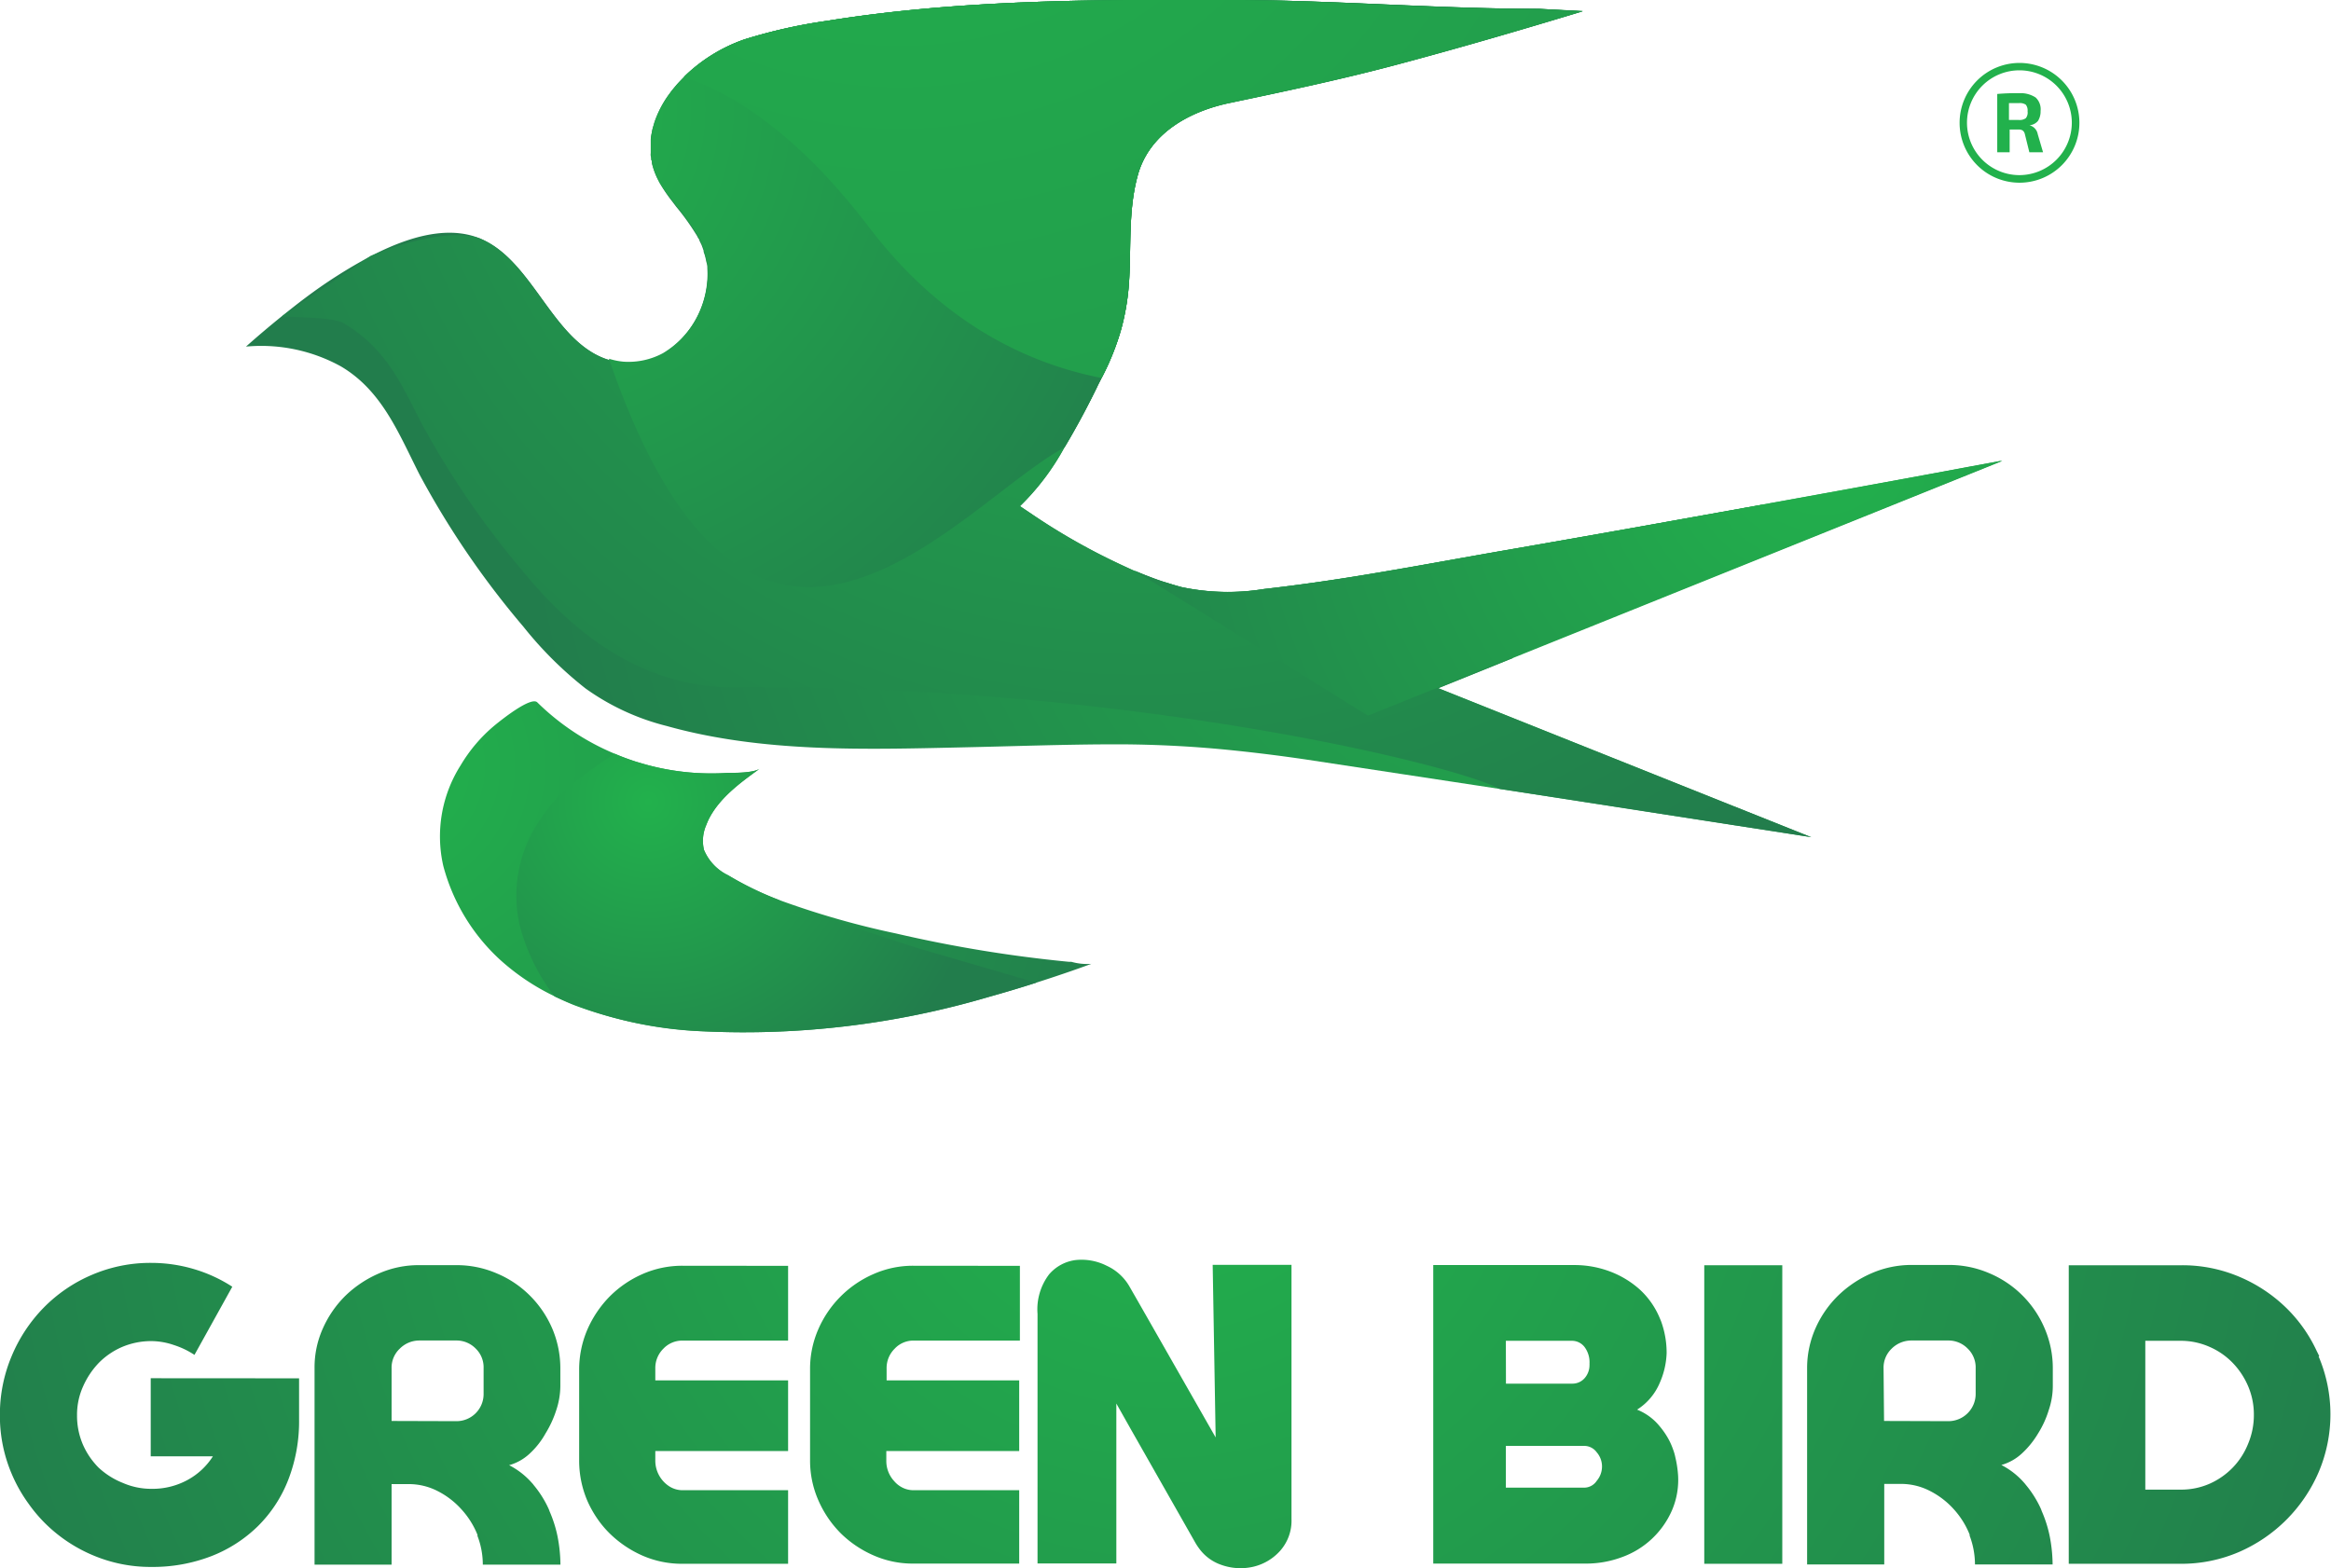 <svg xmlns="http://www.w3.org/2000/svg" xmlns:xlink="http://www.w3.org/1999/xlink" viewBox="0 0 236.62 159.22"><defs><style>.cls-1{fill:url(#radial-gradient);}.cls-2{fill:url(#radial-gradient-10);}.cls-3{fill:url(#radial-gradient-11);}.cls-4{fill:#22b14c;}.cls-5{fill:url(#radial-gradient-12);}.cls-6{fill:url(#radial-gradient-13);}.cls-7{fill:url(#radial-gradient-14);}.cls-8{fill:url(#radial-gradient-15);}.cls-9{fill:url(#radial-gradient-16);}</style><radialGradient id="radial-gradient" cx="118.43" cy="111.27" r="131.75" gradientUnits="userSpaceOnUse"><stop offset="0" stop-color="#22b14c"/><stop offset="1" stop-color="#227d4c"/></radialGradient><radialGradient id="radial-gradient-10" cx="164.01" cy="39.63" r="111.92" xlink:href="#radial-gradient"/><radialGradient id="radial-gradient-11" cx="115.32" cy="-5.15" r="107.86" xlink:href="#radial-gradient"/><radialGradient id="radial-gradient-12" cx="39.32" cy="77.78" r="79.32" xlink:href="#radial-gradient"/><radialGradient id="radial-gradient-13" cx="65.81" cy="81.4" r="35.15" xlink:href="#radial-gradient"/><radialGradient id="radial-gradient-14" cx="52.13" cy="11.11" r="75" xlink:href="#radial-gradient"/><radialGradient id="radial-gradient-15" cx="91.35" cy="-35.31" r="218.78" xlink:href="#radial-gradient"/><radialGradient id="radial-gradient-16" cx="185.06" cy="44.56" r="89.33" xlink:href="#radial-gradient"/></defs><title>Asset 4</title><g id="Layer_2" data-name="Layer 2"><g id="Layer_1-2" data-name="Layer 1"><path class="cls-1" d="M15.3,139.93v7.93h6.31A7,7,0,0,1,19,150.28l0,0a7.42,7.42,0,0,1-3.59.88,7.22,7.22,0,0,1-2.94-.6A7.87,7.87,0,0,1,10,149c-.12-.12-.24-.25-.34-.37a7.52,7.52,0,0,1-1.26-2,7.37,7.37,0,0,1-.58-2.93,7,7,0,0,1,.61-2.93,8.27,8.27,0,0,1,1.61-2.41,7.48,7.48,0,0,1,2.37-1.61,7.59,7.59,0,0,1,2.93-.59,7.15,7.15,0,0,1,2.31.4,8.44,8.44,0,0,1,2.09,1l3.13-5.64.71-1.28a14.92,14.92,0,0,0-3.86-1.78,15.22,15.22,0,0,0-4.38-.64,15,15,0,0,0-6,1.21,15.16,15.16,0,0,0-4.88,3.31,15.61,15.61,0,0,0-3.27,4.93,15.21,15.21,0,0,0-1.2,6,15,15,0,0,0,1.21,6,15.28,15.28,0,0,0,1.7,3,15,15,0,0,0,1.59,1.9,15.32,15.32,0,0,0,4.86,3.3,15,15,0,0,0,6,1.22A16.54,16.54,0,0,0,21.44,158a14,14,0,0,0,4.75-3.06,13.51,13.51,0,0,0,3.08-4.72,16.36,16.36,0,0,0,1.09-6.08v-4.2Z"/><path class="cls-1" d="M55.38,145.53a10.65,10.65,0,0,0,1.09-2.37,7.88,7.88,0,0,0,.41-2.42V139a10.33,10.33,0,0,0-.81-4.09l0,0a10.66,10.66,0,0,0-2.27-3.36,10.46,10.46,0,0,0-3.39-2.27,10.2,10.2,0,0,0-4.11-.83H42.58a10,10,0,0,0-4.09.83,11.37,11.37,0,0,0-3.39,2.24,10.81,10.81,0,0,0-2.32,3.34,9.63,9.63,0,0,0-.85,4v20h7.82v-8.18h1.68a6.39,6.39,0,0,1,3,.71,8.27,8.27,0,0,1,2.4,1.84,8.56,8.56,0,0,1,1.64,2.6s0,.08,0,.12a8.07,8.07,0,0,1,.54,2.91h7.88a15.44,15.44,0,0,0-.3-2.9,12.66,12.66,0,0,0-.8-2.51,2.83,2.83,0,0,0-.14-.35,10.66,10.66,0,0,0-1.49-2.34.91.91,0,0,0-.13-.16,7.84,7.84,0,0,0-2.35-1.84,5.05,5.05,0,0,0,2.07-1.16A8.25,8.25,0,0,0,55.38,145.53Zm-15.63-1.26,0-5.35a2.64,2.64,0,0,1,.84-2,2.8,2.8,0,0,1,2-.82h3.7a2.72,2.72,0,0,1,2,.82,2.65,2.65,0,0,1,.8,2v2.59a2.75,2.75,0,0,1-2.79,2.78Z"/><path class="cls-1" d="M69.31,128.51a10,10,0,0,0-4.08.84,10.88,10.88,0,0,0-3.33,2.27A11.14,11.14,0,0,0,59.62,135a10.29,10.29,0,0,0-.83,4.08v9.29a10.36,10.36,0,0,0,.83,4A11.05,11.05,0,0,0,61,154.69a10.44,10.44,0,0,0,.89,1,11.18,11.18,0,0,0,3.33,2.25,10,10,0,0,0,4.08.83H80V151.3H69.31a2.5,2.5,0,0,1-1.35-.38,3.11,3.11,0,0,1-1.44-2.6v-1H80v-7.17H66.52v-1.21a2.75,2.75,0,0,1,.81-2,2.64,2.64,0,0,1,2-.83H80v-7.59Z"/><path class="cls-1" d="M92.74,128.51a9.87,9.87,0,0,0-4.06.84,10.81,10.81,0,0,0-5.61,5.6,10,10,0,0,0-.84,4.08v9.29a10,10,0,0,0,.84,4,11,11,0,0,0,1.39,2.35,11.62,11.62,0,0,0,.88,1,11,11,0,0,0,3.34,2.25,9.86,9.86,0,0,0,4.06.83h10.72V151.3H92.74a2.49,2.49,0,0,1-1.34-.38,2.57,2.57,0,0,1-.62-.53,3,3,0,0,1-.81-2.07v-1h13.49v-7.17H90v-1.21a2.75,2.75,0,0,1,.81-2,2.59,2.59,0,0,1,2-.83h10.72v-7.59Z"/><path class="cls-1" d="M123.1,128.42l.3,17.44v.08l-7.64-13.39-1.1-1.92a5.11,5.11,0,0,0-2.32-2.12,5.65,5.65,0,0,0-3.13-.58,4.24,4.24,0,0,0-2.72,1.46,5.86,5.86,0,0,0-1.17,4v25.35h8V142.5l1.42,2.52,6.61,11.63a5.8,5.8,0,0,0,.34.52,4.64,4.64,0,0,0,2.26,1.7,5.78,5.78,0,0,0,3.23.21,5.26,5.26,0,0,0,2.76-1.62,4.6,4.6,0,0,0,1.16-3.23V128.42Z"/><path class="cls-1" d="M170.06,147.94a5.14,5.14,0,0,0-.23-.79,6.87,6.87,0,0,0-.5-1.11,7.81,7.81,0,0,0-.83-1.2,6.48,6.48,0,0,0-.44-.49,5.68,5.68,0,0,0-1.88-1.23,5.93,5.93,0,0,0,2.31-2.74,8.13,8.13,0,0,0,.69-3,9.37,9.37,0,0,0-.57-3.25l-.16-.38a8.2,8.2,0,0,0-2-2.83,9.55,9.55,0,0,0-3-1.82,10.2,10.2,0,0,0-3.69-.66H145.49v30.31h15.45a10.44,10.44,0,0,0,3.72-.66,8.77,8.77,0,0,0,5.05-4.72,7.8,7.8,0,0,0,.63-3.61A11,11,0,0,0,170.06,147.94Zm-17.2-11.81h6.72a1.61,1.61,0,0,1,1.26.62,2.59,2.59,0,0,1,.51,1.71.57.57,0,0,1,0,.13,2,2,0,0,1-.5,1.34,1.64,1.64,0,0,1-1.26.55h-6.72Zm0,10.67h8a1.57,1.57,0,0,1,1.23.66,2.18,2.18,0,0,1,.53,1.41,2.24,2.24,0,0,1-.53,1.47,1.54,1.54,0,0,1-1.23.7h-8Z"/><path class="cls-1" d="M173,128.46v30.31h7.92V128.46Z"/><path class="cls-1" d="M206.89,145.53a9.8,9.8,0,0,0,1.08-2.37,7.59,7.59,0,0,0,.41-2.42V139a10.23,10.23,0,0,0-.82-4.11l0,0a10.52,10.52,0,0,0-5.65-5.63,10.28,10.28,0,0,0-4.12-.83h-3.69a10.11,10.11,0,0,0-4.09.83,11.32,11.32,0,0,0-3.38,2.24,10.68,10.68,0,0,0-2.33,3.34,10,10,0,0,0-.86,4v20h7.83v-8.18h1.68a6.39,6.39,0,0,1,2.95.71,8.31,8.31,0,0,1,2.41,1.84,8.53,8.53,0,0,1,1.63,2.6l0,.11a8.3,8.3,0,0,1,.54,2.92h7.88a15.44,15.44,0,0,0-.3-2.9,12.66,12.66,0,0,0-.8-2.51,2.83,2.83,0,0,0-.14-.35,10.66,10.66,0,0,0-1.49-2.34,1.83,1.83,0,0,0-.13-.16,7.79,7.79,0,0,0-2.34-1.84,5.12,5.12,0,0,0,2.07-1.16A9,9,0,0,0,206.89,145.53Zm-15.64-1.26-.05-5.35a2.67,2.67,0,0,1,.83-2,2.83,2.83,0,0,1,2-.82h3.71a2.73,2.73,0,0,1,2,.82,2.66,2.66,0,0,1,.81,2v2.59a2.77,2.77,0,0,1-2.79,2.78Z"/><path class="cls-1" d="M235.43,137.71a5.24,5.24,0,0,0-.23-.48,14.88,14.88,0,0,0-3-4.32,15.35,15.35,0,0,0-4.84-3.26,14.73,14.73,0,0,0-5.89-1.19H210v30.31h11.34a14.8,14.8,0,0,0,5.9-1.18,15.52,15.52,0,0,0,8.12-8.11,15,15,0,0,0,0-11.77Zm-17.66-1.58h3.64a7.18,7.18,0,0,1,2.89.62,7.32,7.32,0,0,1,2.34,1.62,7.84,7.84,0,0,1,1.56,2.35c.06.14.11.27.16.41a7.25,7.25,0,0,1,.43,2.47,7.51,7.51,0,0,1-.59,3,7.42,7.42,0,0,1-1.56,2.41,7.51,7.51,0,0,1-2.34,1.63,7.16,7.16,0,0,1-2.89.6h-3.64Z"/><path class="cls-2" d="M146,69.87,183.86,85c-2.55-.41-5.09-.8-7.63-1.19q-12-1.87-24-3.71c-6.57-1-13.16-2-19.74-3q-3.54-.52-7.08-.89a116.31,116.31,0,0,0-12-.64c-5.25,0-10.49.2-15.73.31-9.92.22-20.33.54-30-2.17a24.21,24.21,0,0,1-8.24-3.81,38.07,38.07,0,0,1-6.3-6.26A88.22,88.22,0,0,1,42.59,48.19c-2.1-4.13-3.79-8.53-8-11a16.76,16.76,0,0,0-9.62-2c1.26-1.12,2.47-2.14,3.61-3.06.81-.65,1.59-1.27,2.35-1.84h0A50.23,50.23,0,0,1,37.65,26l0,0h0c5.36-2.79,8.8-2.73,11.1-1.78l.25.11c5.26,2.41,7.17,10.45,12.79,12.21a7.12,7.12,0,0,0,1.5.3,7.4,7.4,0,0,0,4-.86,9.62,9.62,0,0,0,4.55-7.6,8.16,8.16,0,0,0,0-1.11c0-.2,0-.4-.08-.59v0l-.09-.42a4.65,4.65,0,0,0-.21-.7c-.07-.23-.16-.46-.24-.68L71,24.43c0-.11-.11-.22-.17-.33a2,2,0,0,0-.18-.32,24.85,24.85,0,0,0-2-2.78l-.41-.54A15.41,15.41,0,0,1,67,18.63c-.06-.1-.12-.22-.17-.32a7.42,7.42,0,0,1-.65-1.74c0-.12,0-.23-.07-.35a.09.09,0,0,1,0,0c0-.12,0-.24-.05-.37a1.71,1.71,0,0,1,0-.31c0-.17,0-.32,0-.48v-.09q0-.33,0-.66c0-.06,0-.12,0-.17a6.32,6.32,0,0,1,.1-.65,5.59,5.59,0,0,1,.12-.56,2.63,2.63,0,0,0,.09-.3c.06-.19.12-.37.19-.56a10.51,10.51,0,0,1,1.49-2.67c.09-.14.2-.27.31-.41l.33-.39c.22-.25.47-.51.71-.75A16.44,16.44,0,0,1,75.57,4,52.42,52.42,0,0,1,84,2.11C97.82-.11,112.08-.06,126.07,0c10.05.07,20.1.9,30.15.9l4.44.22c-6.29,1.91-12.6,3.75-18.94,5.44-5.6,1.49-11.23,2.68-16.9,3.87-4.06.85-8.14,3.07-9.32,7.33-1,3.6-.65,7.35-.9,11a24.18,24.18,0,0,1-.77,4.59,26,26,0,0,1-2,5v0s-.05.1-.1.2l-.36.72c-.62,1.3-1.86,3.72-3.3,6.12a24.9,24.9,0,0,1-4.53,6l1.68,1.13A64.54,64.54,0,0,0,113.09,57q1,.48,2,.93l.26.1h0c.36.16.73.31,1.1.45s.67.26,1,.38.63.22,1,.31c.49.16,1,.31,1.48.44a22.68,22.68,0,0,0,8.34.2c3.53-.4,7.06-.91,10.58-1.49,5-.83,10-1.77,14.94-2.62q6.3-1.1,12.61-2.22l12.21-2.19.37-.07h0q8.2-1.47,16.41-3l4.4-.82,3.2-.59.25,0-49.67,20-3.46,1.4Z"/><path class="cls-3" d="M183.86,85l-31.62-4.9c-4.88-2.6-38.44-10.62-77.38-10.31C66,69.9,59,65.16,53.33,58.3A88.82,88.82,0,0,1,42.7,42.81c-2.09-4.13-3.66-7.54-7.83-10-1-.58-4.28-.57-6.26-.69l9-6.13,0,0h0c5-2.07,9.06-2.52,11.1-1.78l.25.11c5.26,2.41,7.17,10.45,12.79,12.21a7.12,7.12,0,0,0,1.5.3,7.4,7.4,0,0,0,4-.86,9.62,9.62,0,0,0,4.55-7.6,8.16,8.16,0,0,0,0-1.11c0-.2,0-.4-.08-.59v0l-.09-.42a4.65,4.65,0,0,0-.21-.7,9.08,9.08,0,0,0,.29-1A8.15,8.15,0,0,0,72,23c.3-5-4-7.13-5.38-10.94a10.51,10.51,0,0,1,1.49-2.67c.09-.14.2-.27.31-.41l.33-.39c.22-.25.47-.51.71-.75A16.44,16.44,0,0,1,75.57,4,52.42,52.42,0,0,1,84,2.11C97.82-.11,112.08-.06,126.07,0c10.05.07,20.1.9,30.15.9l4.44.22c-6.29,1.91-12.6,3.75-18.94,5.44-5.6,1.49-11.23,2.68-16.9,3.87-4.06.85-8.14,3.07-9.32,7.33-1,3.6-.65,7.35-.9,11a24.18,24.18,0,0,1-.77,4.59,26,26,0,0,1-2,5v0s-.05.1-.1.2l-.26.46a1.49,1.49,0,0,0-.1.26c-.62,1.3-1.86,3.72-3.3,6.12a24.9,24.9,0,0,1-4.53,6l1.68,1.13A64.54,64.54,0,0,0,113.09,57q1,.48,2,.93l.26.1h0c.36.16.73.31,1.1.45s.67.26,1,.38.63.22,1,.31c.49.16,1,.31,1.48.44a22.68,22.68,0,0,0,8.34.2c3.53-.4,7.06-.91,10.58-1.49,5-.83,10-1.77,14.94-2.62q6.3-1.1,12.61-2.22l12.21-2.19.37-.07-14.94,6L155,60.93l-4.38,1.76-.35.14-4.09,1.66,7.31,2.3.07,0h.07l-3.46,1.4L146,69.87Z"/><path class="cls-4" d="M206.85,13.62a1.13,1.13,0,0,0-.84-.9v0a1.27,1.27,0,0,0,.87-.45,1.8,1.8,0,0,0,.26-1,1.63,1.63,0,0,0-.5-1.37A2.77,2.77,0,0,0,205,9.46a22.11,22.11,0,0,0-2.26.08v5.92H204V13.15h.93a.71.71,0,0,1,.41.11.69.69,0,0,1,.21.38l.45,1.82h1.39ZM205.64,12a1.06,1.06,0,0,1-.71.18h-1V10.47h1a1.08,1.08,0,0,1,.71.16.94.94,0,0,1,.18.67A.91.91,0,0,1,205.64,12Z"/><path class="cls-4" d="M205,6.39a6.08,6.08,0,1,0,6.08,6.07A6.08,6.08,0,0,0,205,6.39Zm0,11.39a5.32,5.32,0,1,1,5.31-5.32A5.33,5.33,0,0,1,205,17.78Z"/><path class="cls-5" d="M110.78,97.86c-1.85.68-3.71,1.31-5.59,1.91-1.61.52-3.23,1-4.87,1.46a87.82,87.82,0,0,1-28.89,3.48,43,43,0,0,1-13.1-2.64c-.69-.27-1.36-.58-2-.9a23.11,23.11,0,0,1-5.55-3.71A19.81,19.81,0,0,1,45,87.92,13.47,13.47,0,0,1,46.76,77.7a15.65,15.65,0,0,1,3.46-4.06c.5-.41,3.69-3,4.33-2.32a24.85,24.85,0,0,0,7.86,5.21c.69.3,1.4.56,2.11.79l1.1.32a24.93,24.93,0,0,0,4.92.83,25.64,25.64,0,0,0,3.28,0c.79,0,2.61,0,3.27-.41-2,1.44-4.12,3-5.19,5.2-.07.16-.14.32-.2.48a4,4,0,0,0-.24,2.54,5,5,0,0,0,2.47,2.59,32.66,32.66,0,0,0,5.15,2.5l.35.13a86.16,86.16,0,0,0,11.5,3.27,135,135,0,0,0,17.56,2.88l.26,0A5.86,5.86,0,0,0,110.78,97.86Z"/><path class="cls-6" d="M93.19,96.27c2.29.68,7.44,2.16,12,3.5-1.61.52-3.23,1-4.87,1.46a87.82,87.82,0,0,1-28.89,3.48,40.12,40.12,0,0,1-15.13-3.54A20,20,0,0,1,52.77,94a13.47,13.47,0,0,1,1.7-10.22,15.71,15.71,0,0,1,3.47-4.06c.29-.24,2.55-2,4.47-3.19.69.3,1.4.56,2.11.79a25.38,25.38,0,0,0,9.3,1.16c.79,0,2.61,0,3.27-.41-2,1.44-4.12,3-5.19,5.2-.07.16-.14.32-.2.48a4,4,0,0,0-.24,2.54,5,5,0,0,0,2.47,2.59,32.66,32.66,0,0,0,5.15,2.5C79.08,91.72,92.87,96.18,93.19,96.27Z"/><path class="cls-7" d="M160.66,1.15c-6.29,1.91-12.59,3.75-18.94,5.44-5.6,1.49-11.24,2.68-16.9,3.87-4.06.85-8.14,3.06-9.32,7.33-1,3.59-.65,7.35-.9,11a24.18,24.18,0,0,1-.77,4.59,26,26,0,0,1-2,5v0s-.05.1-.1.2l-.36.72c-.63,1.3-1.86,3.72-3.3,6.12-10.8,5.81-31.72,33.39-46.26-9a6.93,6.93,0,0,0,1.48.3,7.37,7.37,0,0,0,4-.86,9.3,9.3,0,0,0,4.34-6.06,9.07,9.07,0,0,0,.22-1.54,6.8,6.8,0,0,0,0-1.11,5.6,5.6,0,0,0-.07-.59v0l-.09-.42a4.29,4.29,0,0,0-.2-.7,5.84,5.84,0,0,0-.26-.67,2.64,2.64,0,0,0-.18-.38c0-.11-.11-.22-.17-.33a3.69,3.69,0,0,0-.18-.33,25.68,25.68,0,0,0-2-2.77l-.41-.54A16.72,16.72,0,0,1,67,18.63a3.24,3.24,0,0,1-.17-.32,7,7,0,0,1-.65-1.74c0-.12,0-.23-.07-.35a.09.09,0,0,1,0,0c0-.12,0-.25-.05-.37a1.71,1.71,0,0,1,0-.31c0-.16,0-.32,0-.49v-.08c0-.22,0-.43,0-.66,0-.06,0-.12,0-.18,0-.21.06-.42.1-.64a4.88,4.88,0,0,1,.12-.55l.09-.31a5.05,5.05,0,0,1,.18-.55,10.85,10.85,0,0,1,1.49-2.68c.1-.14.21-.27.32-.4s.22-.27.33-.4.47-.5.71-.75A16.37,16.37,0,0,1,75.57,4,53.52,53.52,0,0,1,84,2.11C97.82-.11,112.08-.06,126.07,0c10.05.07,20.1.89,30.15.89Z"/><path class="cls-8" d="M156.22.92l4.44.23c-6.29,1.91-12.59,3.75-18.94,5.44-5.6,1.49-11.24,2.68-16.9,3.87-4.06.85-8.14,3.06-9.32,7.33-1,3.59-.65,7.35-.9,11a24.18,24.18,0,0,1-.77,4.59,26,26,0,0,1-2,5c-8.14-1.6-16.51-6-23.6-15.29C81.42,14.17,75,9.69,69.41,7.8A16.37,16.37,0,0,1,75.57,4,53.52,53.52,0,0,1,84,2.11C97.82-.11,112.08-.06,126.07,0,136.12.1,146.17.92,156.22.92Z"/><path class="cls-9" d="M115.13,57.91a34.17,34.17,0,0,0,4.8,1.69,22.69,22.69,0,0,0,8.34.2c3.53-.4,7.06-.91,10.58-1.5,5-.82,10-1.76,14.94-2.61,13.89-2.4,27.75-4.94,41.63-7.47,1.47-.26,2.93-.54,4.39-.81l3.45-.64L138.85,72.66Z"/></g></g></svg>